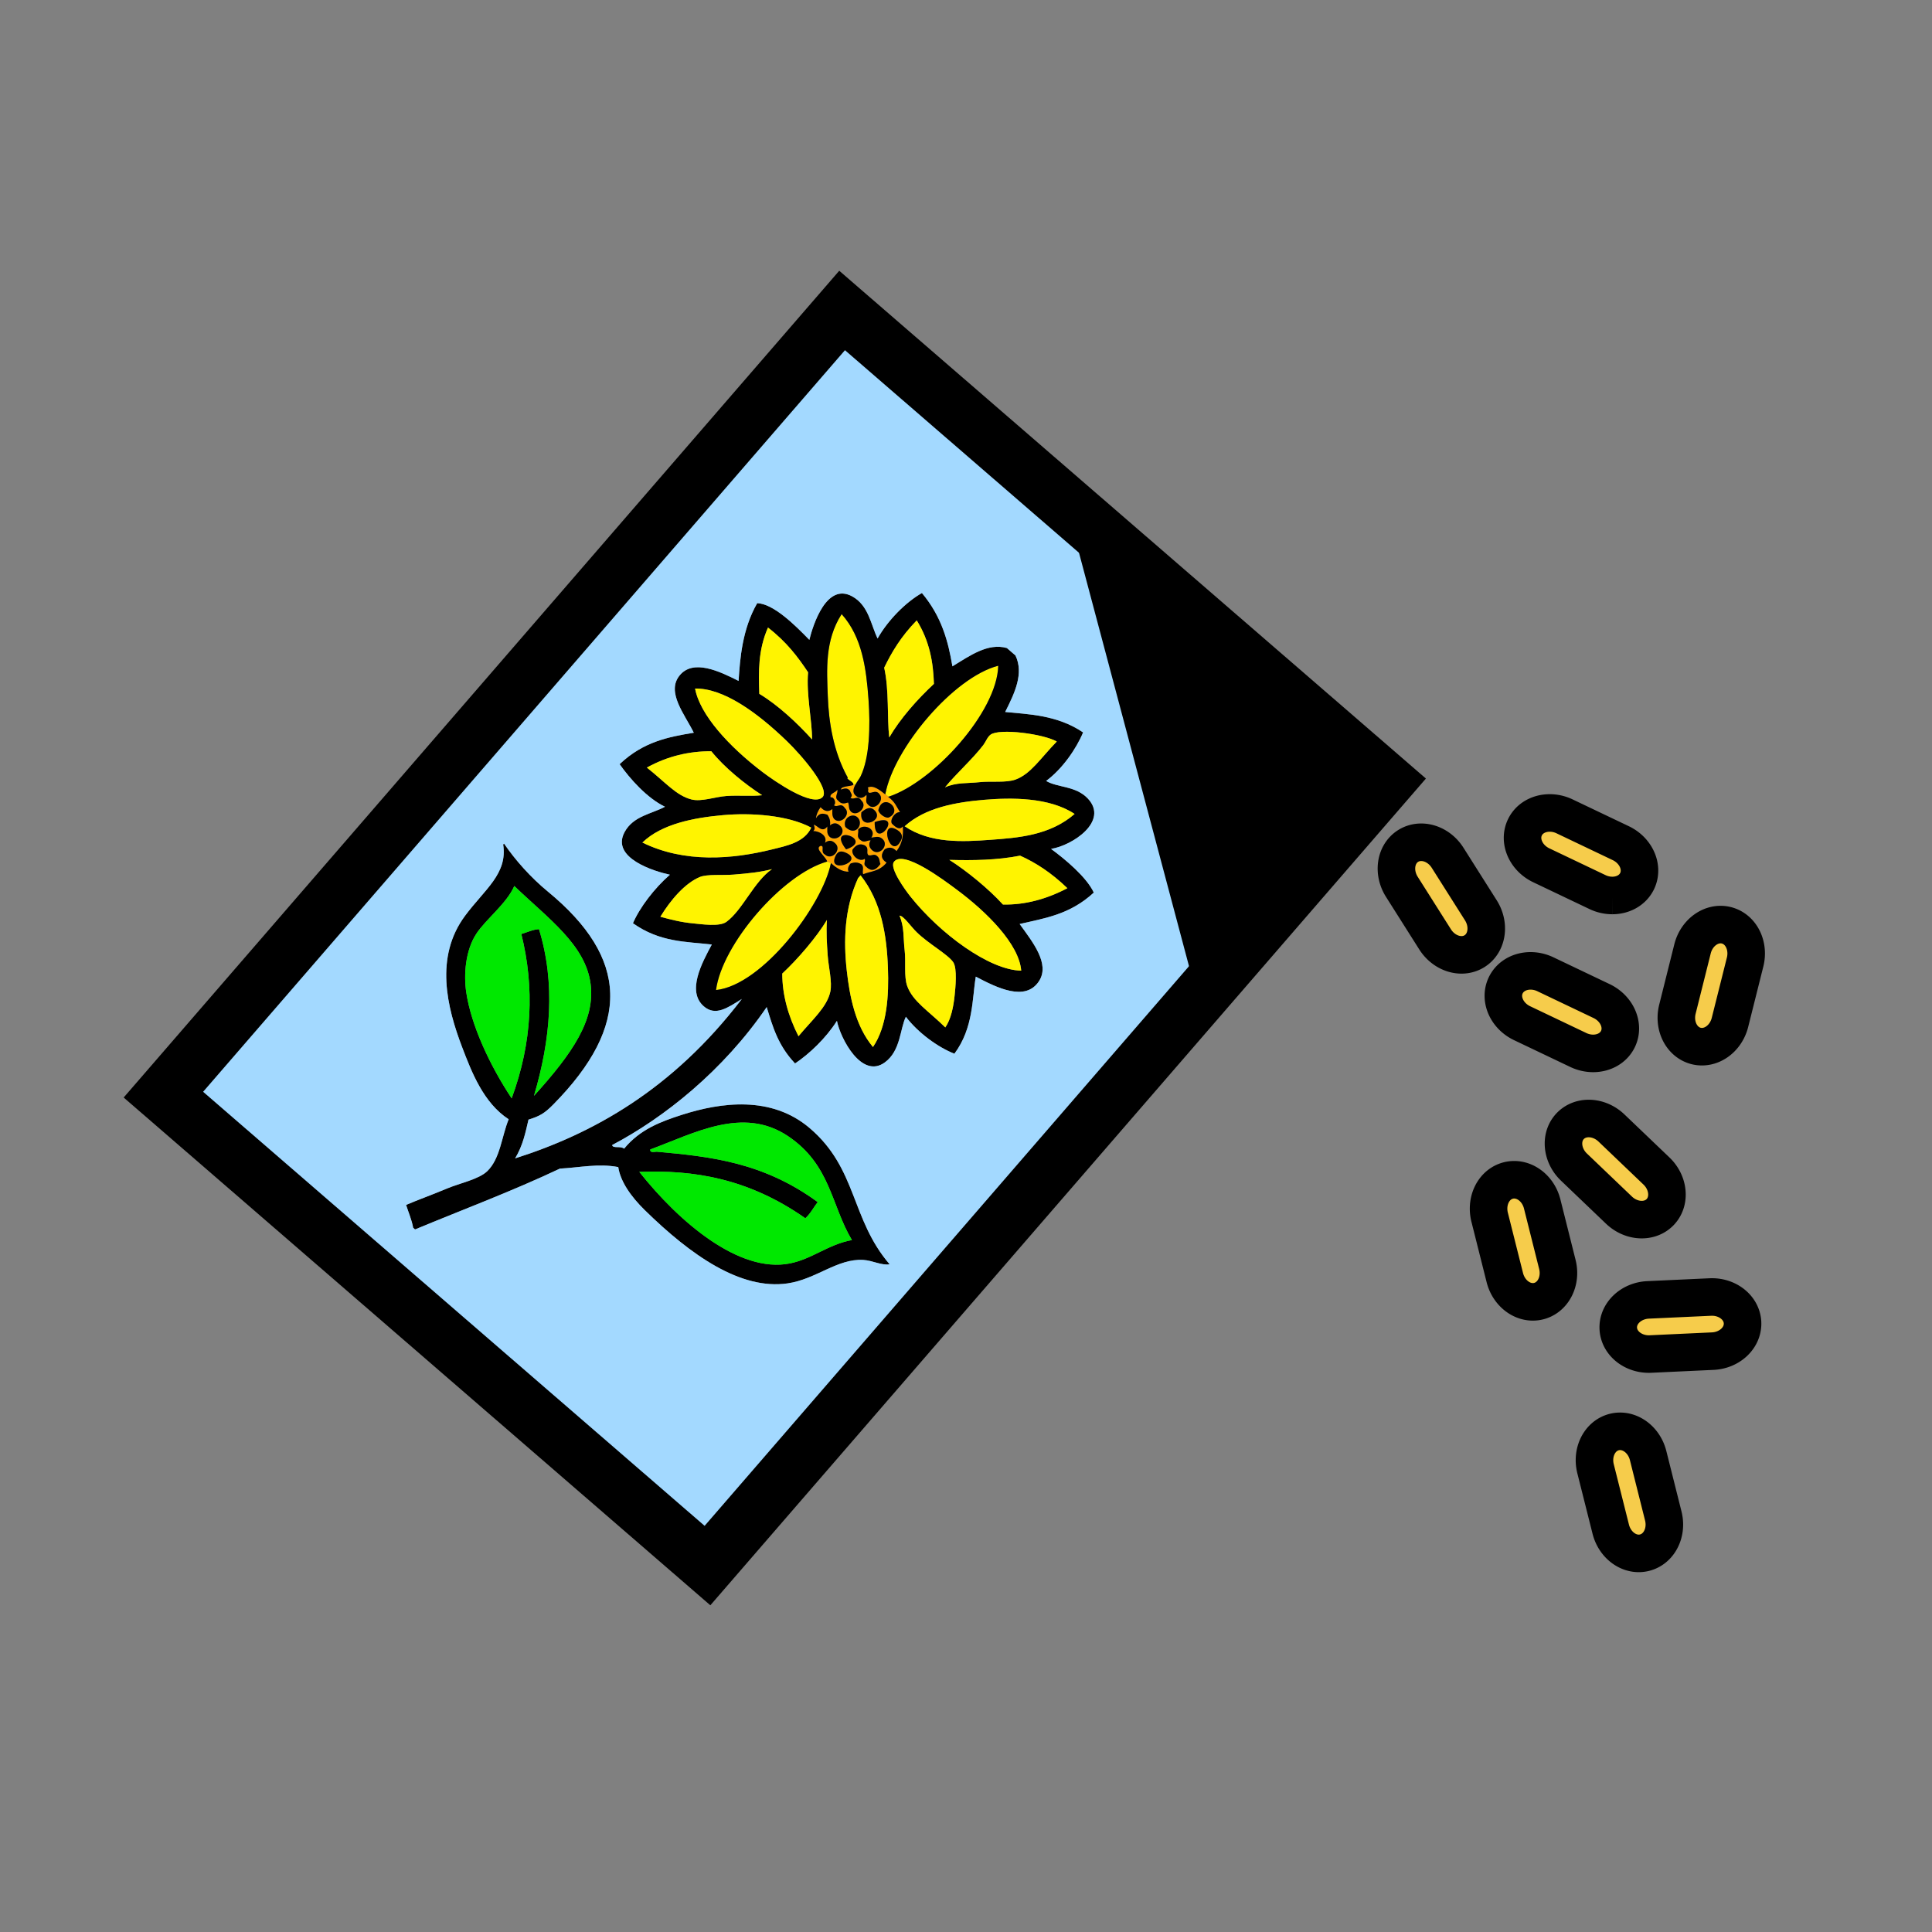<svg height="850.894" viewBox="0 0 850.894 850.894" width="850.894" xmlns="http://www.w3.org/2000/svg"><rect x="0" y="0" width="850.894" height="850.894" fill="#808080" stroke="none"/><path d="m382.51 308.03c.86 11.95.49 25.69-3.49 33.91-.44.92-1.54 2.28-2.31 3.71-.31 0-.61-.02-.91-.08.31-1.02-2.03-1.85-2.66-2.81.39-.29.18-.54-.05-.79-6-11.13-8.09-23.68-8.51-35.42-.4-11.35-1.41-24.45 6.1-36.08 9.06 10.1 10.85 24.05 11.83 37.56zm57.14-14.83c-.49 20.48-28.73 51.29-48.24 57.67-.55-.3-1.02-.74-1.48-1.2 3.77-20.15 29.98-51.39 49.72-56.47z" fill="#fff400"/><path d="m397.64 363.96c.22 3.54.03 7.12-2.77 10.89-1.86-1.97-3.56-1.77-5.21-.81-1.67 2.1-1.92 4.1.82 5.88-3.27 3.96-6.85 3.72-10.32 5.1-.59-1.41.58-2.94-.71-4.3-1.66-1.13-3.23-.95-4.78-.45-1.13 1.27-1.48 2.48-.92 3.63-2.51.09-5.12-1.3-7.8-3.79-.01.06-.02.13-.04.19-.47-.52-1.1-.52-1.66-.84.02-.01.04-.01.06-.02-.59-2.18-5.82-5.77-2.87-6.92 1.98-.03-.28 2.65 1.86 3.82 3.15 2.95 7.75-2.38 4.38-5.07-1.55-1.43-2.98-1.14-4.36-.08 1.32-3.1-2.53-5.2-5.13-5.17.99-1 .5-1.88.2-2.79 1.69.25 3.68 3.85 5.99.76.08 1.58-.46 3.2 1.13 4.67 3.1 2.23 7.78-2.07 4.39-5.07-1.56-1.43-2.99-1.14-4.36-.08.26-1.61-.06-3.17-1.13-4.67-1.76-.63-3.51-1.04-5.04 1.55.14-1.59.87-3.23 2.02-4.9 1.87 2.04 3.59 2.15 5.21.81 0 1.46-.26 2.93.71 4.31 2.82 3.05 7.76-2.04 4.8-4.71-1.77-2.63-3.17-.07-4.84-1.23 1.29-1.05 0-3.92-1.44-3.46-.6-1.82 2.2-2.04 2.93-3.38.49 1.55-1.52 3.28.34 4.73 1.59 1.88 3 1.26 4.42.87.64 1.4-.04 2.9 1.49 4.24 2.74 2.04 7.25-2.47 4.39-5.07-1.78-2.63-3.17-.07-4.84-1.23 1.34-1.15-.03-2.11-.23-3.15-1.43-1.56-2.7-.77-4-.5.18-1.53 3.85-1.34 5.4-1.98.03-.06.06-.11.07-.17.3.06.6.08.91.08-.91 1.67-1.37 3.44.15 4.76 1.28 1.11 2.89 1.59 4.73-.34.37 1.43-.84 2.96.71 4.3 2.78 3.17 7.21-1.77 5.23-4.33-1.86-3.08-4.72.61-5.26-1.6.13-.54.28-1.08-.12-1.58 2.42-1.22 5.08.9 7.74 3 .01-.06.02-.13.04-.19.46.46.93.9 1.48 1.2-.08.04-.17.06-.25.09 3.05 2.16 3.77 4.48 5.24 6.75-2.16-.23-4.59 3.22-3.6 5.01 1.71 1.7 3.39 2.98 4.84 1.24zm-.75 5.99c.71-1.49.39-3.01-1.49-4.25-8.9-5.85-3.18 14.07 1.49 4.25zm-5.47-9.9c6.86-3.25-2.62-11.42-4.59-3.23.32 1.71 3.2 3.67 4.59 3.23zm-6.19 2.03c-.28 13.49 13.64-4.94 0 0zm-1.5 11.99c3.21 3.68 8.29-1.86 4.8-4.7-1.68-1.37-3.21-.6-4.78-.45 2.55-3.8-3.39-6.56-5.8-3.54.38 1.56-1.02 3.24 1.13 4.67 1.55 1.34 2.9-.08 4.36.08-.87 1.38-.77 2.7.29 3.94zm4.03 6.44c-.57-1.15-.14-2.36-1.44-3.46-1.42-1.36-2.63.23-4-.5-.95-1.38.64-2.95-1.49-4.25-1.91-.86-3.74-.47-5.41 1.98-.49 2.61 3.1 5.57 5.44 3.96.47 1.15-.95 2.44.65 3.52 2.28 2.31 4.33 1.48 6.25-1.25zm-8.38-22.76c-1.22 8.49 10.92 3.42 5.45-1.18-1.56-1.32-3.34-.65-5.45 1.18zm-7.06 6.46c4.75 4.61 8.35-1.66 5.23-4.34-2.28-1.96-6.55.53-5.23 4.34zm.32 9.87c12.99-4.39-9.12-11.66 0 0zm-4.56 2.71c-4.27 8.46 12.84 2.74 4.67-1.13-1.94-.93-3.55-1.08-4.67 1.13z" fill="#ffa500"/><path d="m364.25 379.46c.56.32 1.19.32 1.66.84-3.63 18.2-30.04 53.59-50.56 55.74 2.63-20.2 29.28-51.03 48.9-56.58z" fill="#fff400"/><path d="m365.91 380.3c.02-.06.03-.13.04-.19 2.68 2.49 5.29 3.88 7.8 3.79-.56-1.15-.21-2.36.92-3.63 1.55-.5 3.12-.68 4.78.45 1.29 1.36.12 2.89.71 4.3 3.47-1.38 7.05-1.14 10.32-5.1-2.74-1.78-2.49-3.78-.82-5.88 1.65-.96 3.35-1.16 5.21.81 2.8-3.77 2.99-7.35 2.77-10.89-1.45 1.74-3.13.46-4.84-1.24-.99-1.79 1.44-5.24 3.6-5.01-1.47-2.27-2.19-4.59-5.24-6.75.08-.03.17-.05.25-.09 19.51-6.38 47.75-37.19 48.24-57.67-19.74 5.08-45.95 36.32-49.72 56.47-.02.06-.03.13-.04.19-2.66-2.1-5.32-4.22-7.74-3 .4.5.25 1.04.12 1.58.54 2.21 3.4-1.48 5.26 1.6 1.98 2.56-2.45 7.5-5.23 4.33-1.55-1.34-.34-2.87-.71-4.3-1.84 1.93-3.45 1.45-4.73.34-1.52-1.32-1.06-3.09-.15-4.76.77-1.43 1.87-2.79 2.31-3.71 3.98-8.22 4.35-21.96 3.49-33.91-.98-13.51-2.77-27.46-11.83-37.56-7.51 11.63-6.5 24.73-6.1 36.08.42 11.74 2.51 24.29 8.51 35.42.23.25.44.5.05.79.63.96 2.97 1.79 2.66 2.81-.01.06-.04.11-.07.17-1.55.64-5.22.45-5.4 1.98 1.3-.27 2.57-1.06 4 .5.2 1.04 1.57 2 .23 3.15 1.67 1.16 3.06-1.4 4.84 1.23 2.86 2.6-1.65 7.11-4.39 5.07-1.53-1.34-.85-2.84-1.49-4.24-1.42.39-2.83 1.01-4.42-.87-1.86-1.45.15-3.18-.34-4.73-.73 1.34-3.53 1.56-2.93 3.38 1.44-.46 2.73 2.41 1.44 3.46 1.67 1.16 3.07-1.4 4.84 1.23 2.96 2.67-1.98 7.76-4.8 4.71-.97-1.38-.71-2.85-.71-4.31-1.62 1.34-3.34 1.23-5.21-.81-1.15 1.67-1.88 3.31-2.02 4.9 1.53-2.59 3.28-2.18 5.04-1.55 1.07 1.5 1.39 3.06 1.13 4.67 1.37-1.06 2.8-1.35 4.36.08 3.39 3-1.29 7.3-4.39 5.07-1.59-1.47-1.05-3.09-1.13-4.67-2.31 3.09-4.3-.51-5.99-.76.3.91.79 1.79-.2 2.79 2.6-.03 6.45 2.07 5.13 5.17 1.38-1.06 2.81-1.35 4.36.08 3.37 2.69-1.23 8.02-4.38 5.07-2.14-1.17.12-3.85-1.86-3.82-2.95 1.15 2.28 4.74 2.87 6.92-.02.01-.04.01-.06.02-19.62 5.55-46.27 36.38-48.9 56.58 20.52-2.15 46.93-37.54 50.56-55.74zm113.22-28.58c9.32 9.98-6.77 20.64-16.22 22.16 6.07 4.44 15.609 12.35 18.82 19.23-10.521 9.73-21.631 11.28-32.66 13.85 5.67 7.85 13.47 17.5 8.55 25.12-5.99 9.27-18.59 2.92-27.86-1.94-1.64 9.62-.95 22.511-9.42 33.94-7.27-2.84-15.97-9.19-21.38-16.271-2.62 5.37-2.27 14.96-9.23 20.07-10.27 7.55-19.63-10.66-21.13-18.27-4.85 7.64-12.13 14.529-18.44 18.76-7.62-8.03-9.91-16.44-12.49-24.83-19.13 28-45.19 48.729-68.07 60.76.28 1.66 3.7.26 5.27 1.601 6.94-8.46 16.09-11.91 25.45-14.91 17.27-5.54 39.4-8.521 56.26 5.83 21.07 17.93 18.03 39.96 35.23 60.01-3.68.57-7.41-1.68-11.62-1.93-11.38-.681-20.74 8.5-33.31 10.33-20.67 3.02-42.65-12.4-62.92-32.271-6.15-6.02-10.72-12.63-11.67-18.95-8.71-1.689-17.15.23-25.69.67-21.19 10.011-42.53 17.95-63.8 26.79-.28-.239-.56-.479-.84-.729-.58-3.391-2.04-6.71-3.11-10.07 5.26-2.25 11.4-4.439 18.09-7.25 5.5-2.31 13.91-4 17.66-7.61 5.74-5.54 6.36-15.43 9.43-22.859-11.09-7.2-16.32-20.79-20.51-31.78-6.65-17.439-12.23-39.69 1.35-57.91 8.7-11.68 18.74-18.45 16.74-31.31.12-.14.24-.28.37-.42 5.06 7.41 11.77 14.93 19.35 21.17 35.58 29.3 36.71 58.85 2.42 93.67-3.87 3.93-5.93 5.17-10.99 6.74-1.32 5.64-2.41 11.26-5.89 17.06 34-10.79 69.26-30.15 99.85-70.2-6.18 3.82-11.58 7.771-16.79 3.2-7.53-6.59-.83-19.02 3.57-27.19-11.45-1.31-22.77-.92-34.73-9.36 2.92-6.88 9.48-15.46 16.27-21.38-6.93-1.47-26.08-7.37-19.97-18.75 3.83-7.13 11.84-7.98 17.8-11.18-7.9-3.81-15.45-12.33-19.97-18.75 10.5-9.97 21.57-12.01 32.66-13.85-3.97-8.1-12.29-17.92-6.19-25.29 5.99-7.23 17.32-1.87 25.92 2.47.61-9.68 1.59-22.81 8.21-34.25 7.2.32 16.55 9.57 22.95 16.16 1.71-6.93 7.64-25.23 18.81-19.18 7.32 3.96 8.24 12.44 11.25 18.59 4.55-8.1 12.49-16.05 19.53-20.03 8.75 10.46 11.57 21.34 13.43 32.29 7.839-4.78 15.61-10.4 23.97-8.07 1.26 1.1 2.529 2.19 3.8 3.29 3.74 7.91-.26 16.39-4.54 24.88 9.71 1 22.79 1.18 34.319 9-3 7.21-9.119 16.08-16.279 21.37 5.04 3.029 13.06 2.079 18.39 7.779zm-9.03 39.46c-7.09-6.83-14.01-11.29-20.83-14.33-10.289 2.02-20.71 2.13-31.149 1.86 7.51 4.76 17.229 12.65 23.6 19.67 9.649.19 19.099-2.33 28.379-7.2zm-22.86-47.84c6.7-2.44 10.89-9.23 18.189-16.76-5.989-3.39-25.18-5.89-29.13-3.04-1.42 1.02-2.14 3.15-3.229 4.59-4.79 6.28-12.021 12.64-16.87 18.64 4.87-2.25 9.94-1.7 15.28-2.29 4.99-.55 11.57.37 15.76-1.14zm-11.15 26.54c12.17-.88 26.3-1.9 37.19-11.4-11.28-7.48-28.15-7.19-39.66-6.24-12.78 1.07-26.17 3.48-35.19 11.66 11.29 7.65 25.54 6.86 37.66 5.98zm13.67 57.62c-.91-11.61-14.99-25.78-28.73-35.93-5.15-3.81-23.51-17.71-27.39-11.88-1.83 2.74 4.86 12.08 7.44 15.3 12.93 16.18 34.56 32.25 48.68 32.51zm-29.31 10.83c.31-3.05 1.26-11.84-.66-14.6-2.39-3.44-10.75-8.01-15.99-13.1-2.79-2.7-5.82-7.35-7.66-7.36 2.2 4.89 1.64 9.94 2.29 15.28.61 5.06-.39 11.53 1.14 15.75 2.44 6.74 9.29 10.86 16.76 18.19 2.47-3.52 3.61-9.05 4.12-14.16zm-9.13-137.14c-.29-9.48-1.92-18.87-7.57-27.96-6.94 7.1-11.01 13.99-14.33 20.83 2.22 9.88 1.23 22.09 2.22 30.73 4.89-8.38 12.35-16.77 19.68-23.6zm-26.84 159.94c6.24-9.149 7.04-22.82 6.58-34.92-.53-14.34-2.85-29.06-12.05-40.71-.37.42-.73.85-1.1 1.27-6.05 13.29-6.45 27.6-4.97 40.75 1.29 11.39 3.75 24.31 11.54 33.61zm-18.79-24.37c.91-4.189-.78-10.86-1.14-15.76-.4-5.6-.71-10.69-.35-15.82-4.54 7.54-12.8 17.2-19.68 23.6.04 9.37 2.55 18.56 7.15 27.6 5.99-7.21 12.53-12.76 14.02-19.62zm9.51 109.39c-9.19-15.391-9.36-33.28-28.27-45.86-19.79-13.17-41.26-1.15-60.55 5.96-.2 1.75 2.25.93 2.84.99 23.26 2.1 46.81 4.52 70.91 22.189-1.88 2.38-2.88 4.69-5.43 7.12-25.17-17.649-49.33-21.35-73.15-20.439 17.48 22.04 43.94 44.75 66.28 40.34 9.94-1.96 16.82-8.35 27.37-10.3zm-12.94-195.08c3.44-3.53-8.8-17.99-15.64-24.6-13.39-12.95-28.18-23.45-40.49-23.21 2.13 11.55 14.9 25.48 29.58 36.67 5.52 4.2 22.14 15.68 26.55 11.14zm-4.61-25.4c.04-8.32-2.62-19.88-1.75-29.58-4.45-6.67-9.39-13.31-17.66-19.7-4.39 9.95-4.16 19.57-3.83 29.18 8.23 4.93 16.77 12.92 23.24 20.1zm-17.48 48.39c6.05-1.51 14.14-3.01 17.12-9.56-10.44-5.57-26.66-6.58-38.81-5.5-12.9 1.14-27.07 3.86-35.55 12.07 18.54 9.13 39.61 7.38 57.24 2.99zm-.17 8.72c-4.97 1.33-10.18 1.86-16.85 2.41-5.01.41-11.7-.29-14.97 1.08-6.44 2.7-12.71 9.89-17.34 17.49 4.59 1.24 9.2 2.44 14.46 2.92 3.55.32 11.53 1.58 14.61-.66 7.16-5.23 12.13-17.76 20.09-23.24zm-20.15-32.2c5.76-.42 10.71.22 15.82-.35-7.69-4.93-16.7-12.28-22.39-19.37-9.64-.03-19.12 2.07-28.39 7.2 8.06 6.34 12.85 12.28 19.63 14.03 4.39 1.13 10.37-1.15 15.33-1.51zm-84.68 132.06c17.19-18.979 27.01-33.55 24.94-49.33-2.25-17.12-18.33-28.49-33.61-43.1-3.35 7.75-12.47 14.57-16.7 21.01-4.86 7.4-5.59 18.01-4.48 25.66 2.12 14.521 10.38 32.36 20.03 46.86 9.11-24.681 10.11-48.771 4.26-72.38 2.59-.77 5.14-1.99 7.77-2.14 7.33 23.89 5.17 48.46-2.21 73.42z"/><path d="m769.05 419.92c0 1.24-.149 2.52-.47 3.79l-6.66 26.57c-1.84 7.34-8.51 11.989-14.91 10.39-5.27-1.33-8.71-6.5-8.71-12.4 0-1.239.15-2.51.47-3.789l6.65-26.57c1.84-7.34 8.521-11.99 14.91-10.39 5.29 1.329 8.72 6.499 8.72 12.399zm-1.6 162.59c.3 6.58-5.57 12.21-13.13 12.561l-27.36 1.27c-.25.01-.5.021-.74.021-7.229 0-13.2-4.931-13.5-11.29-.3-6.58 5.57-12.21 13.13-12.57l27.36-1.26c.25-.01.51-.021.76-.021 7.22-.001 13.18 4.929 13.48 11.289zm-34.91 85.14c.32 1.279.479 2.56.479 3.81 0 5.89-3.439 11.05-8.72 12.37-6.38 1.61-13.06-3.03-14.899-10.38l-6.681-26.561a15.765 15.765 0 0 1 -.479-3.81c0-5.88 3.439-11.05 8.72-12.38 6.39-1.601 13.07 3.04 14.91 10.38zm1.62-141.54c0 2.859-.97 5.6-2.97 7.699-4.561 4.761-12.69 4.381-18.16-.84l-19.8-18.93c-3.061-2.92-4.641-6.75-4.641-10.39 0-2.86.97-5.601 2.97-7.69 4.57-4.77 12.681-4.39 18.16.83l19.8 18.93c3.061 2.921 4.641 6.751 4.641 10.391zm-20.35-154.77c6.83 3.26 10.061 10.72 7.23 16.67-1.95 4.08-6.23 6.38-10.94 6.38a15.2 15.2 0 0 1 -6.56-1.51l-24.73-11.79c-6.819-3.26-10.06-10.72-7.22-16.67 1.94-4.08 6.23-6.38 10.94-6.38 2.16 0 4.41.48 6.56 1.51zm-8.44 69.55c6.83 3.261 10.07 10.721 7.229 16.67-1.949 4.08-6.239 6.381-10.939 6.381-2.16 0-4.41-.48-6.561-1.511l-24.729-11.79c-6.83-3.26-10.07-10.72-7.22-16.67 1.949-4.069 6.239-6.38 10.949-6.38 2.15 0 4.4.48 6.551 1.51zm-19.48 115.97c.32 1.279.48 2.56.48 3.81 0 5.89-3.43 11.05-8.71 12.38-6.38 1.601-13.07-3.04-14.91-10.38l-6.68-26.57a15.601 15.601 0 0 1 -.471-3.79c0-5.899 3.431-11.069 8.71-12.399 6.4-1.61 13.08 3.03 14.91 10.38zm-33.68-155.92c4.03 6.4 2.8 14.43-2.77 17.96-1.761 1.11-3.74 1.64-5.761 1.64-4.359 0-8.88-2.47-11.64-6.84l-14.65-23.15c-4.029-6.41-2.8-14.44 2.771-17.96 1.76-1.11 3.74-1.64 5.76-1.64 4.36 0 8.88 2.47 11.64 6.84z" fill="#f6cc4b"/><path d="m610.51 344.15-298.92 345.36-239.63-207.4 298.92-345.37zm-77.43 84.62 72.13-83.12-122.65-106.75zm-70.17-54.89c9.45-1.52 25.54-12.18 16.22-22.16-5.33-5.7-13.35-4.75-18.39-7.78 7.16-5.29 13.279-14.16 16.279-21.37-11.529-7.82-24.609-8-34.319-9 4.28-8.49 8.28-16.97 4.54-24.88-1.271-1.1-2.54-2.19-3.8-3.29-8.36-2.33-16.131 3.29-23.97 8.07-1.86-10.95-4.68-21.83-13.43-32.29-7.04 3.98-14.98 11.93-19.53 20.03-3.01-6.15-3.93-14.63-11.25-18.59-11.17-6.05-17.1 12.25-18.81 19.18-6.4-6.59-15.75-15.84-22.95-16.16-6.62 11.44-7.6 24.57-8.21 34.25-8.6-4.34-19.93-9.7-25.92-2.47-6.1 7.37 2.22 17.19 6.19 25.29-11.09 1.84-22.16 3.88-32.66 13.85 4.52 6.42 12.07 14.94 19.97 18.75-5.96 3.2-13.97 4.05-17.8 11.18-6.11 11.38 13.04 17.28 19.97 18.75-6.79 5.92-13.35 14.5-16.27 21.38 11.96 8.44 23.28 8.05 34.73 9.36-4.4 8.17-11.1 20.6-3.57 27.19 5.21 4.57 10.61.62 16.79-3.2-30.59 40.05-65.85 59.41-99.85 70.2 3.48-5.8 4.57-11.42 5.89-17.06 5.06-1.57 7.12-2.811 10.99-6.74 34.29-34.82 33.16-64.37-2.42-93.67-7.58-6.24-14.29-13.76-19.35-21.17-.13.14-.25.28-.37.42 2 12.86-8.04 19.63-16.74 31.31-13.58 18.22-8 40.471-1.35 57.91 4.19 10.99 9.42 24.58 20.51 31.78-3.07 7.43-3.69 17.319-9.43 22.859-3.75 3.61-12.16 5.301-17.66 7.61-6.69 2.811-12.83 5-18.09 7.25 1.07 3.36 2.53 6.68 3.11 10.07.28.25.56.49.84.729 21.27-8.84 42.61-16.779 63.8-26.79 8.54-.439 16.98-2.359 25.69-.67.95 6.32 5.52 12.931 11.67 18.95 20.27 19.87 42.25 35.29 62.92 32.271 12.57-1.83 21.93-11.011 33.31-10.33 4.21.25 7.94 2.5 11.62 1.93-17.2-20.05-14.16-42.08-35.23-60.01-16.86-14.351-38.99-11.37-56.26-5.83-9.36 3-18.51 6.45-25.45 14.91-1.57-1.341-4.99.06-5.27-1.601 22.88-12.03 48.94-32.76 68.07-60.76 2.58 8.39 4.87 16.8 12.49 24.83 6.31-4.23 13.59-11.12 18.44-18.76 1.5 7.609 10.86 25.819 21.13 18.27 6.96-5.11 6.61-14.7 9.23-20.07 5.41 7.08 14.11 13.431 21.38 16.271 8.47-11.43 7.78-24.32 9.42-33.94 9.271 4.86 21.87 11.21 27.86 1.94 4.92-7.62-2.88-17.27-8.55-25.12 11.029-2.57 22.14-4.12 32.66-13.85-3.21-6.879-12.75-14.789-18.82-19.229z" fill="#a3d9ff"/><path d="m605.21 345.65-72.13 83.12-50.52-189.87z"/><path d="m449.27 376.85c6.82 3.04 13.74 7.5 20.83 14.33-9.279 4.87-18.729 7.39-28.38 7.2-6.37-7.02-16.09-14.91-23.6-19.67 10.44.27 20.86.16 31.15-1.86zm16.16-50.27c-7.3 7.53-11.489 14.32-18.189 16.76-4.19 1.51-10.771.59-15.76 1.14-5.34.59-10.411.04-15.28 2.29 4.85-6 12.08-12.36 16.87-18.64 1.09-1.44 1.81-3.57 3.229-4.59 3.95-2.85 23.14-.35 29.13 3.04zm7.85 31.9c-10.891 9.5-25.021 10.52-37.19 11.4-12.12.88-26.37 1.67-37.66-5.98 9.02-8.18 22.41-10.59 35.19-11.66 11.51-.95 28.38-1.24 39.66 6.24zm-52.25 33.09c13.74 10.15 27.82 24.32 28.73 35.93-14.12-.26-35.75-16.33-48.68-32.51-2.58-3.22-9.27-12.56-7.44-15.3 3.88-5.83 22.24 8.07 27.39 11.88zm-1.24 32.16c1.92 2.76.97 11.55.66 14.6-.51 5.11-1.65 10.64-4.12 14.16-7.47-7.33-14.32-11.45-16.76-18.19-1.53-4.22-.53-10.69-1.14-15.75-.65-5.34-.09-10.39-2.29-15.28 1.84.01 4.87 4.66 7.66 7.36 5.24 5.09 13.6 9.66 15.99 13.1zm-16.04-150.5c5.65 9.09 7.28 18.48 7.57 27.96-7.33 6.83-14.79 15.22-19.68 23.6-.99-8.64 0-20.85-2.22-30.73 3.32-6.84 7.39-13.73 14.33-20.83z" fill="#fff400"/><path d="m395.4 365.7c1.88 1.24 2.2 2.76 1.49 4.25-4.67 9.82-10.39-10.1-1.49-4.25zm-8.57-8.88c1.97-8.19 11.45-.02 4.59 3.23-1.39.44-4.27-1.52-4.59-3.23z"/><path d="m391.06 426.21c.46 12.1-.34 25.771-6.58 34.92-7.79-9.3-10.25-22.22-11.54-33.61-1.48-13.149-1.08-27.459 4.97-40.75.37-.42.73-.85 1.1-1.27 9.2 11.65 11.52 26.37 12.05 40.71z" fill="#fff400"/><path d="m385.23 362.08c13.64-4.94-.28 13.49 0 0z"/><path d="m388.53 369.37c3.49 2.84-1.59 8.38-4.8 4.7-1.06-1.24-1.16-2.56-.29-3.94-1.46-.16-2.81 1.26-4.36-.08-2.15-1.43-.75-3.11-1.13-4.67 2.41-3.02 8.35-.26 5.8 3.54 1.57-.15 3.1-.92 4.78.45zm-2.21 7.68c1.3 1.1.87 2.31 1.44 3.46-1.92 2.73-3.97 3.56-6.25 1.25-1.6-1.08-.18-2.37-.65-3.52-2.34 1.61-5.93-1.35-5.44-3.96 1.67-2.45 3.5-2.84 5.41-1.98 2.13 1.3.54 2.87 1.49 4.25 1.37.73 2.58-.86 4 .5zm-1.49-20.48c5.47 4.6-6.67 9.67-5.45 1.18 2.11-1.83 3.89-2.5 5.45-1.18z"/><path d="m377.55 359.87c3.12 2.68-.48 8.95-5.23 4.34-1.32-3.81 2.95-6.3 5.23-4.34z"/><path d="m372.64 374.08c-9.12-11.66 12.99-4.39 0 0zm.11 1.58c8.17 3.87-8.94 9.59-4.67 1.13 1.12-2.21 2.73-2.06 4.67-1.13z"/><path d="m364.55 421c.36 4.9 2.05 11.57 1.14 15.76-1.49 6.86-8.03 12.41-14.02 19.62-4.6-9.04-7.11-18.229-7.15-27.6 6.88-6.4 15.14-16.06 19.68-23.6-.36 5.13-.05 10.22.35 15.82z" fill="#fff400"/><path d="m346.93 500.29c18.91 12.58 19.08 30.47 28.27 45.86-10.55 1.949-17.43 8.34-27.37 10.3-22.34 4.41-48.8-18.3-66.28-40.34 23.82-.91 47.98 2.79 73.15 20.439 2.55-2.43 3.55-4.74 5.43-7.12-24.1-17.67-47.65-20.09-70.91-22.189-.59-.061-3.04.76-2.84-.99 19.29-7.11 40.76-19.13 60.55-5.96z" fill="#00e800"/><path d="m346.62 326.47c6.84 6.61 19.08 21.07 15.64 24.6-4.41 4.54-21.03-6.94-26.55-11.14-14.68-11.19-27.45-25.12-29.58-36.67 12.31-.24 27.1 10.26 40.49 23.21zm9.28-30.38c-.87 9.7 1.79 21.26 1.75 29.58-6.47-7.18-15.01-15.17-23.24-20.1-.33-9.61-.56-19.23 3.83-29.18 8.27 6.39 13.21 13.03 17.66 19.7zm1.39 68.41c-2.98 6.55-11.07 8.05-17.12 9.56-17.63 4.39-38.7 6.14-57.24-2.99 8.48-8.21 22.65-10.93 35.55-12.07 12.15-1.08 28.37-.07 38.81 5.5zm-34.14 20.69c6.67-.55 11.88-1.08 16.85-2.41-7.96 5.48-12.93 18.01-20.09 23.24-3.08 2.24-11.06.98-14.61.66-5.26-.48-9.87-1.68-14.46-2.92 4.63-7.6 10.9-14.79 17.34-17.49 3.27-1.37 9.96-.67 14.97-1.08zm12.52-34.96c-5.11.57-10.06-.07-15.82.35-4.96.36-10.94 2.64-15.33 1.51-6.78-1.75-11.57-7.69-19.63-14.03 9.27-5.13 18.75-7.23 28.39-7.2 5.69 7.09 14.7 14.44 22.39 19.37z" fill="#fff400"/><path d="m260.11 433.31c2.07 15.78-7.75 30.351-24.94 49.33 7.38-24.96 9.54-49.529 2.21-73.419-2.63.15-5.18 1.37-7.77 2.14 5.85 23.61 4.85 47.7-4.26 72.38-9.65-14.5-17.91-32.34-20.03-46.86-1.11-7.649-.38-18.26 4.48-25.66 4.23-6.44 13.35-13.26 16.7-21.01 15.28 14.609 31.36 25.979 33.61 43.099z" fill="#00e800"/><g fill="none"><g stroke="#000"><path d="m311.59 689.51-239.63-207.4 298.92-345.37 239.63 207.41z" stroke-width="24.802"/><path d="m705.37 440.89c6.83 3.261 10.07 10.721 7.229 16.67-1.949 4.08-6.239 6.381-10.939 6.381-2.16 0-4.41-.48-6.561-1.511l-24.729-11.79c-6.83-3.26-10.07-10.72-7.22-16.67 1.949-4.069 6.239-6.38 10.949-6.38 2.15 0 4.4.48 6.551 1.51zm8.44-69.55c6.83 3.26 10.061 10.72 7.23 16.67-1.95 4.08-6.23 6.38-10.94 6.38a15.2 15.2 0 0 1 -6.56-1.51l-24.73-11.79c-6.819-3.26-10.06-10.72-7.22-16.67 1.94-4.08 6.23-6.38 10.94-6.38 2.16 0 4.41.48 6.56 1.51zm48.11 78.94c-1.84 7.34-8.51 11.989-14.91 10.39-5.27-1.33-8.71-6.5-8.71-12.4 0-1.239.15-2.51.47-3.789l6.65-26.57c1.84-7.34 8.521-11.99 14.91-10.39 5.29 1.33 8.72 6.5 8.72 12.4 0 1.24-.149 2.52-.47 3.79zm-109.71-49.34c4.03 6.4 2.8 14.43-2.77 17.96-1.761 1.11-3.74 1.64-5.761 1.64-4.359 0-8.88-2.47-11.64-6.84l-14.65-23.15c-4.029-6.41-2.8-14.44 2.771-17.96 1.76-1.11 3.74-1.64 5.76-1.64 4.36 0 8.88 2.47 11.64 6.84zm10.54 161.73c1.84 7.34 8.53 11.98 14.91 10.38 5.28-1.33 8.71-6.49 8.71-12.38 0-1.25-.16-2.53-.48-3.81l-6.67-26.57c-1.83-7.35-8.51-11.99-14.91-10.38-5.279 1.33-8.71 6.5-8.71 12.399 0 1.24.15 2.511.471 3.79zm46.65 110.78c1.84 7.35 8.52 11.99 14.899 10.38 5.28-1.32 8.72-6.48 8.72-12.37 0-1.25-.159-2.53-.479-3.81l-6.67-26.57c-1.84-7.34-8.521-11.98-14.91-10.38-5.28 1.33-8.72 6.5-8.72 12.38 0 1.25.16 2.53.479 3.81zm44.92-78.38c7.56-.351 13.43-5.98 13.13-12.561-.3-6.359-6.26-11.29-13.48-11.29-.25 0-.51.011-.76.021l-27.36 1.26c-7.56.36-13.43 5.99-13.13 12.57.3 6.359 6.271 11.29 13.5 11.29.24 0 .49-.011.74-.021zm-41.29-62.1c5.47 5.221 13.6 5.601 18.16.84 2-2.1 2.97-4.84 2.97-7.699 0-3.641-1.58-7.471-4.641-10.391l-19.8-18.93c-5.479-5.22-13.59-5.6-18.16-.83-2 2.09-2.97 4.83-2.97 7.69 0 3.64 1.58 7.47 4.641 10.39zm-230.47-294.07 50.52 189.87 72.13-83.12z" stroke-width="16.534"/></g><path d="m.25.25h850.394v850.394h-850.394z"/></g></svg>